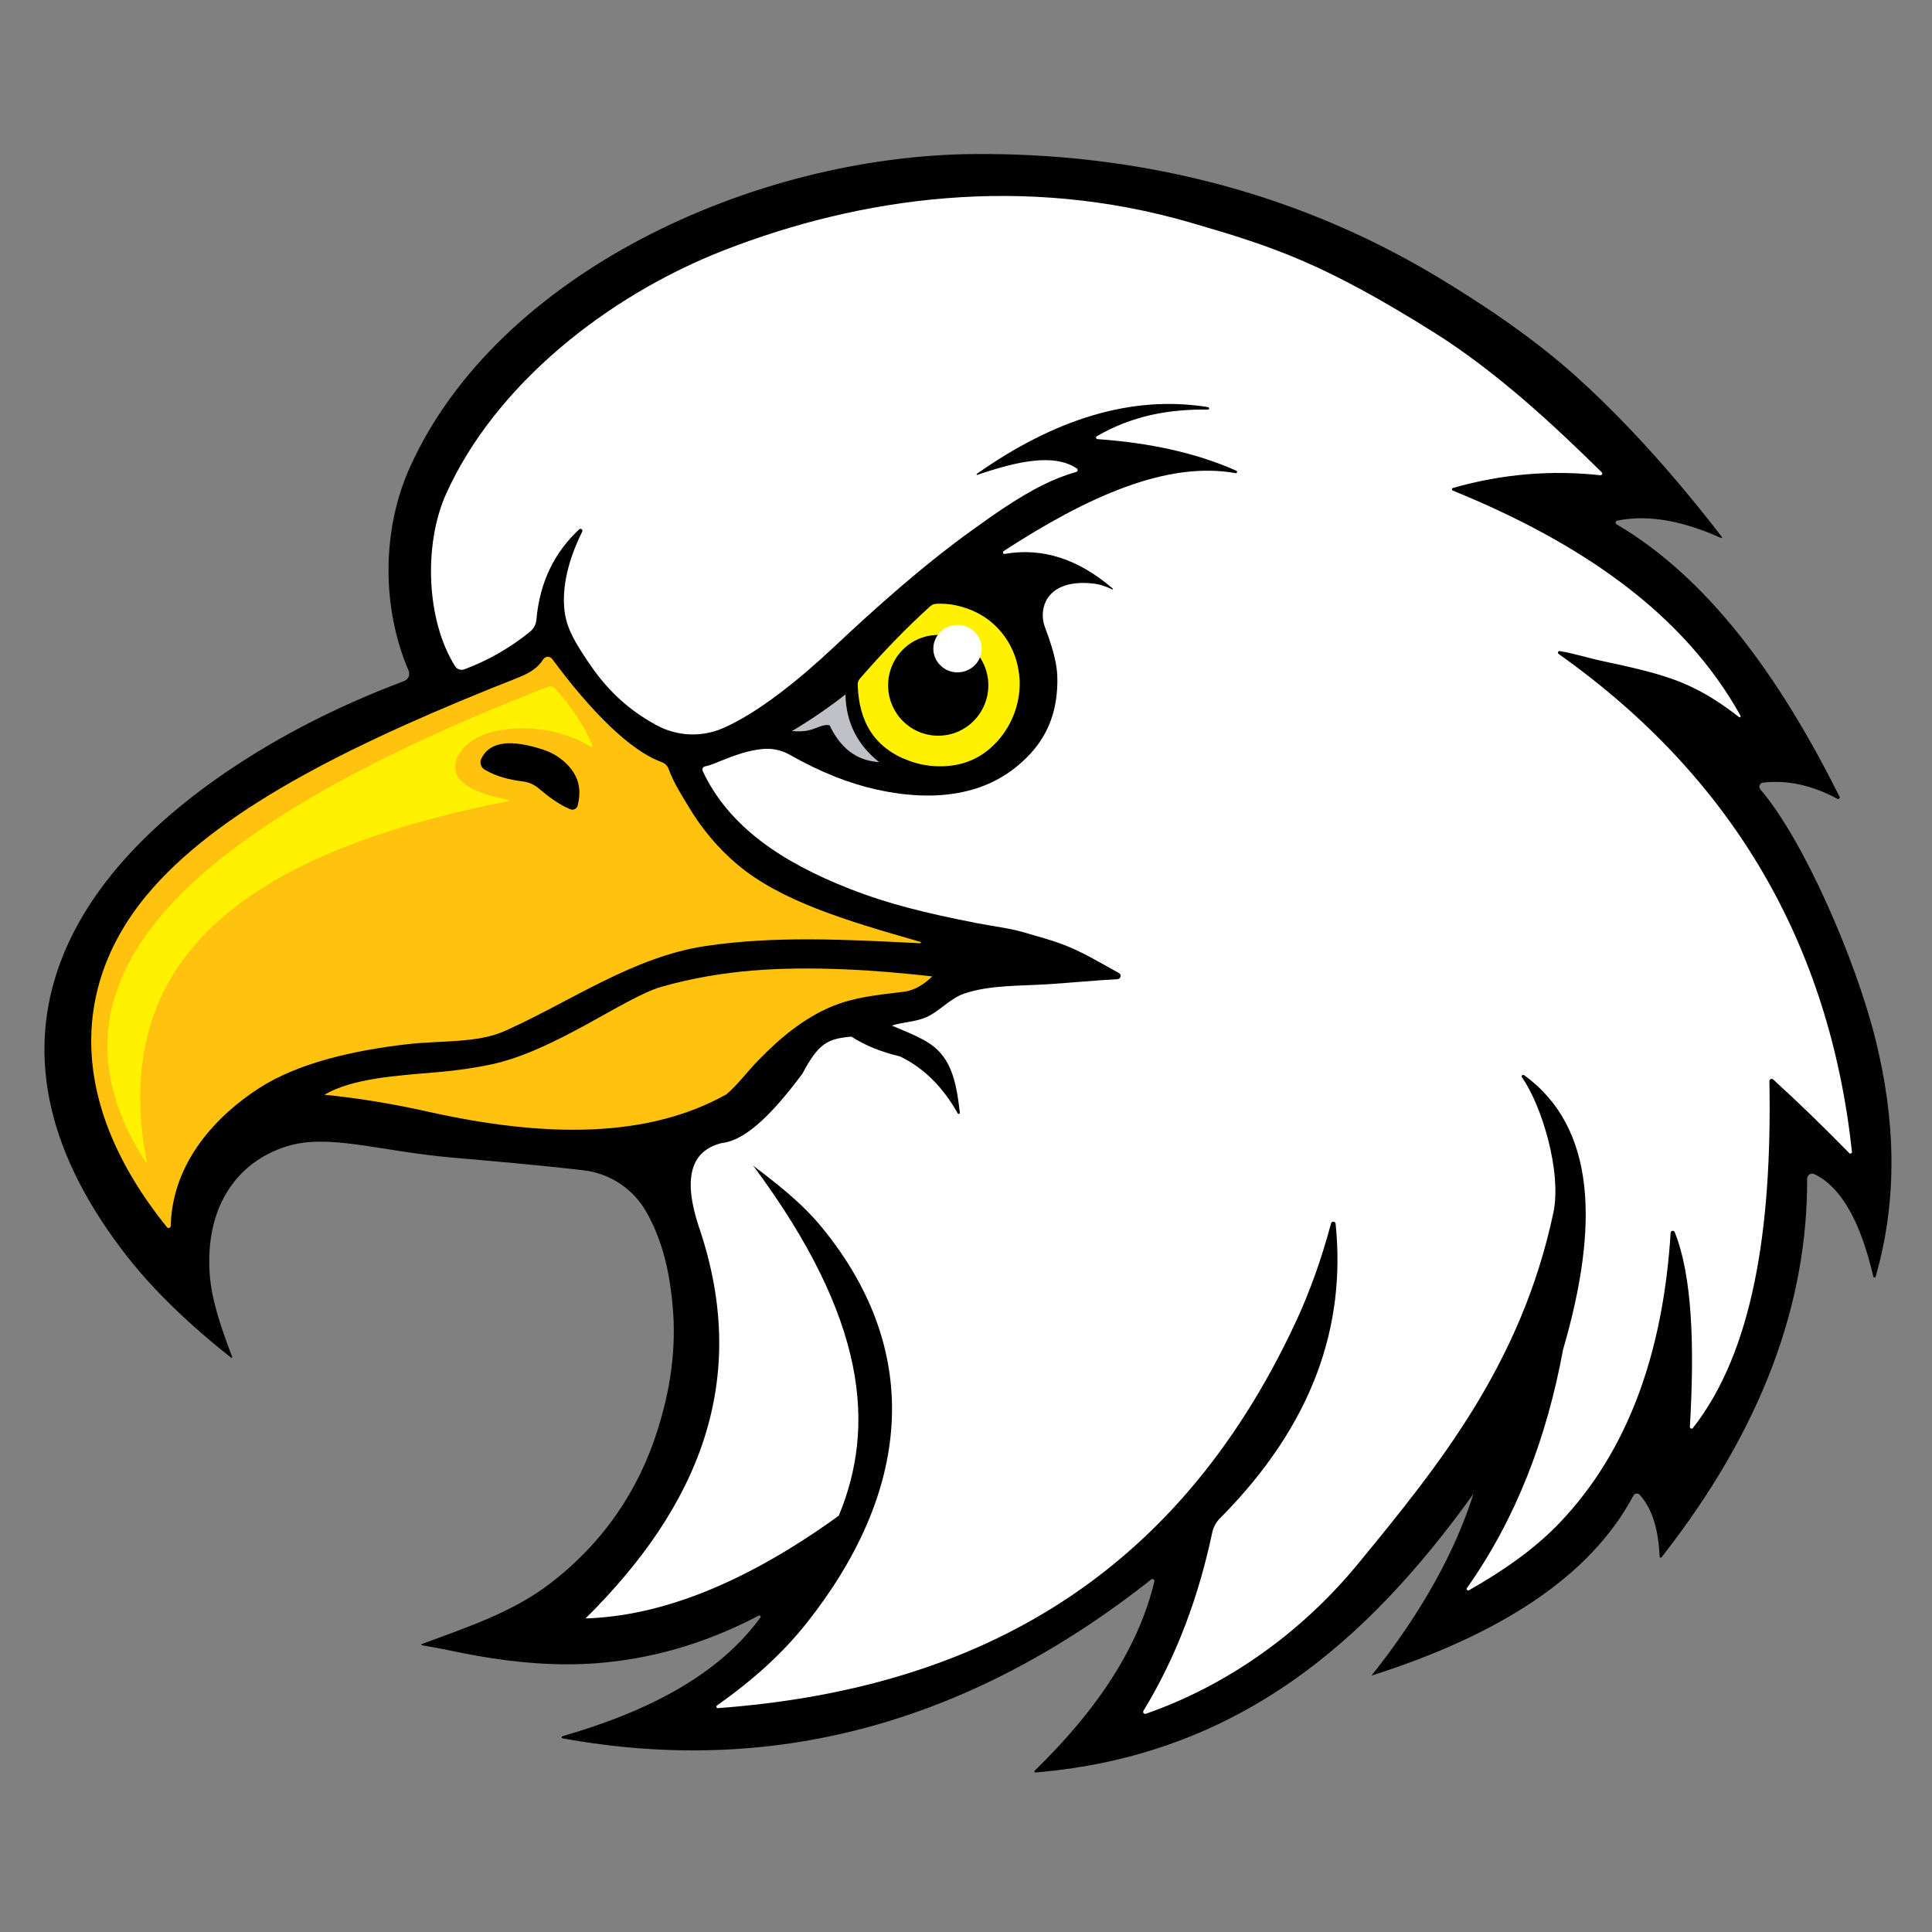 <svg xmlns="http://www.w3.org/2000/svg" xmlns:xlink="http://www.w3.org/1999/xlink" width="100" zoomAndPan="magnify" viewBox="0 0 112.5 112.5" height="100" preserveAspectRatio="xMidYMid meet" version="1.0"><rect x="0" y="0" width="112.5" height="112.5" fill="#808080" stroke="none"/><defs><clipPath id="79191daa5a"><path d="M 2 8.906 L 110.535 8.906 L 110.535 103.406 L 2 103.406 Z M 2 8.906 " clip-rule="nonzero"/></clipPath></defs><g clip-path="url(#79191daa5a)"><path fill="#000000" d="M 100.223 31.328 C 100.238 31.336 100.258 31.332 100.266 31.316 C 100.277 31.305 100.277 31.285 100.266 31.27 C 98.672 29.191 95.559 25.332 91.809 21.949 C 89.195 19.59 86.113 17.574 83.656 16.098 C 75.027 10.914 65.695 8.906 56.773 8.969 C 43.801 9.059 28.953 15.957 23.875 27.195 C 22.234 30.824 22.207 35.352 23.793 39.055 C 23.84 39.168 23.84 39.297 23.793 39.41 C 23.746 39.523 23.652 39.613 23.535 39.656 C 19.227 41.273 15.621 43.227 12.648 45.32 C 7.297 49.094 4.121 53.254 3.02 57.633 C 1.785 62.551 3.188 67.746 7.352 73.098 C 8.949 75.148 11.059 77.168 13.461 79.059 C 13.473 79.066 13.492 79.066 13.504 79.059 C 13.52 79.047 13.523 79.027 13.52 79.012 C 12.805 77.141 12.305 75.613 12.207 74.141 C 11.953 70.25 13.809 67.641 16.715 66.746 C 19.145 65.996 22.047 67.027 26.285 67.402 C 28.602 67.605 31.238 67.828 33.992 68.148 C 35.535 68.332 36.895 69.242 37.652 70.598 C 37.844 70.941 38.016 71.293 38.168 71.652 C 38.789 73.137 39.023 74.555 39.156 75.918 C 39.422 78.586 38.996 81.043 38.289 83.277 C 37.172 86.82 35.105 89.855 32.016 92.219 C 29.879 93.852 27.355 94.703 24.555 95.734 C 24.539 95.742 24.531 95.754 24.531 95.77 C 24.535 95.785 24.547 95.797 24.562 95.801 C 25.645 95.977 26.711 96.227 27.762 96.414 C 30.094 96.828 32.391 97.016 34.656 96.855 C 37.895 96.621 41.066 95.711 44.18 94.078 C 44.211 94.062 44.25 94.066 44.273 94.094 C 44.297 94.121 44.297 94.16 44.277 94.188 C 41.855 97.516 37.781 99.648 32.754 101.098 C 32.727 101.105 32.707 101.133 32.707 101.164 C 32.711 101.191 32.73 101.219 32.762 101.223 C 44.734 103.406 56.184 100.547 67.039 91.969 C 67.078 91.941 67.129 91.938 67.168 91.961 C 67.211 91.988 67.23 92.035 67.219 92.082 C 66.312 95.91 63.887 99.574 60.25 103.105 C 60.23 103.125 60.227 103.152 60.238 103.176 C 60.246 103.199 60.27 103.215 60.297 103.211 C 72.125 102.223 79.66 95.527 85.801 86.984 C 84.727 90.363 82.789 93.887 79.863 97.57 C 87.277 95.211 92.59 91.832 95.113 87.09 C 95.148 87.023 95.211 86.98 95.285 86.969 C 95.359 86.961 95.43 86.988 95.48 87.043 C 96.246 87.887 96.57 89.145 96.641 90.641 C 96.641 90.668 96.656 90.688 96.684 90.699 C 96.711 90.707 96.738 90.695 96.754 90.676 C 102.672 83.133 105.258 75.801 105.23 68.633 C 105.23 68.535 105.281 68.441 105.367 68.387 C 105.449 68.332 105.555 68.324 105.645 68.367 C 107.262 69.141 108.363 71.242 109.082 74.332 C 109.09 74.363 109.117 74.387 109.148 74.387 C 109.184 74.391 109.211 74.367 109.219 74.336 C 110.527 69.777 110.367 65.18 109.207 60.512 C 108.043 55.836 104.996 48.855 102.512 45.977 C 102.449 45.91 102.43 45.816 102.461 45.73 C 102.496 45.645 102.57 45.582 102.664 45.57 C 104.207 45.398 105.637 45.789 106.996 46.516 C 107.027 46.535 107.07 46.527 107.098 46.5 C 107.125 46.473 107.133 46.434 107.117 46.398 C 103.566 39.27 99.391 33.625 94.133 30.531 C 94.09 30.508 94.07 30.461 94.078 30.414 C 94.082 30.363 94.121 30.324 94.168 30.316 C 96.152 29.918 98.18 30.422 100.223 31.328 Z M 100.223 31.328 " fill-opacity="1" fill-rule="evenodd"/></g><path fill="#ffc20f" d="M 38.941 44.793 C 38.875 44.598 38.719 44.441 38.523 44.375 C 36.719 43.723 34.461 41.488 32.156 38.375 C 32.094 38.289 31.992 38.242 31.891 38.246 C 31.785 38.25 31.688 38.305 31.633 38.391 C 31.328 38.879 30.863 39.18 30.211 39.441 C 20.816 43.145 13.168 46.902 8.922 51.684 C 4.117 57.09 3.84 64.172 9.723 71.461 C 9.754 71.504 9.809 71.516 9.859 71.5 C 9.906 71.484 9.941 71.438 9.941 71.387 C 10.035 67.629 12.66 64.934 15.078 63.367 C 17.355 61.898 20.555 61.172 23.668 60.809 C 25.738 60.57 27.781 60.766 29.449 60.012 C 33.297 58.273 36.879 55.723 41.062 55.09 C 45.078 54.484 49.273 54.707 53.578 54.926 C 53.602 54.93 53.621 54.914 53.621 54.891 C 53.625 54.871 53.613 54.852 53.594 54.844 C 49.172 53.586 45.469 52.453 42.969 50.367 C 41.828 49.414 40.855 48.238 40.145 47.051 C 39.711 46.328 39.23 45.598 38.941 44.793 Z M 38.941 44.793 " fill-opacity="1" fill-rule="evenodd"/><path fill="#fff100" d="M 32.312 40.086 C 32.211 39.973 32.051 39.938 31.91 39.992 C 7.273 49.535 2.738 58.695 8.473 67.664 C 8.484 67.68 8.504 67.684 8.52 67.676 C 8.539 67.672 8.547 67.652 8.543 67.633 C 6.137 55.129 15.43 49.457 29.629 46.645 C 29.645 46.641 29.656 46.625 29.656 46.609 C 29.656 46.594 29.645 46.578 29.629 46.574 C 28.016 46.273 26.938 45.793 26.625 45.152 C 26.141 44.168 27.211 42.887 28.941 42.551 C 30.297 42.289 32.441 42.301 34.402 43.484 C 34.426 43.5 34.461 43.5 34.48 43.48 C 34.504 43.461 34.512 43.43 34.5 43.402 C 34.012 42.246 33.293 41.137 32.312 40.086 Z M 32.312 40.086 " fill-opacity="1" fill-rule="evenodd"/><path fill="#ffc20f" d="M 54.281 56.855 C 52.488 56.656 50.859 56.512 49.109 56.441 C 45.543 56.301 42.117 56.438 38.516 57.461 C 36.379 58.07 32.305 61.203 28.574 61.988 C 27.578 62.195 26.574 62.336 25.547 62.426 C 23.008 62.641 20.543 62.789 18.887 63.746 C 20.977 63.953 23.008 64.305 24.875 64.723 C 31.727 66.258 37.688 66.297 42.293 63.727 C 42.918 63.207 43.504 62.414 44.152 61.746 C 45.371 60.492 46.777 59.289 48.469 58.594 C 49.734 58.074 50.996 57.945 52.625 57.75 C 53.246 57.676 53.852 57.301 54.281 56.855 Z M 54.281 56.855 " fill-opacity="1" fill-rule="evenodd"/><path fill="#000000" d="M 33.082 44.574 C 32.684 44.148 32.184 43.832 31.629 43.652 C 29.746 43.035 28.508 43.168 28.027 44.18 C 27.918 44.406 28 44.68 28.215 44.812 C 28.91 45.223 29.668 45.406 30.449 45.504 C 30.781 45.543 31.094 45.68 31.352 45.895 C 31.945 46.395 32.555 46.855 33.215 47.125 C 33.301 47.16 33.398 47.152 33.477 47.109 C 33.559 47.066 33.617 46.992 33.641 46.902 C 33.836 46.098 33.773 45.312 33.082 44.574 Z M 33.082 44.574 " fill-opacity="1" fill-rule="evenodd"/><path fill="#ffffff" d="M 93.184 27.672 C 93.227 27.676 93.27 27.656 93.285 27.617 C 93.305 27.578 93.297 27.531 93.266 27.5 C 90.484 24.754 87.102 21.609 83.449 19.324 C 77.02 15.301 74.141 14.363 69.336 12.965 C 59.582 10.129 50.102 11.477 42.156 14.574 C 35.352 17.227 28.816 22.426 25.965 28.785 C 24.68 31.656 24.793 36.074 26.496 38.789 C 26.613 38.973 26.84 39.051 27.047 38.973 C 28.461 38.441 29.73 37.707 30.871 36.777 C 31.082 36.605 31.211 36.355 31.234 36.082 C 31.434 33.848 32.316 32.137 33.727 30.824 C 33.766 30.785 33.828 30.785 33.871 30.816 C 33.914 30.848 33.926 30.906 33.902 30.957 C 33.102 32.57 32.688 34.207 32.883 35.648 C 33.023 36.68 33.57 37.523 34.215 38.492 C 35.086 39.801 36.258 41.168 38.254 42.242 C 39.434 42.875 40.84 42.938 42.07 42.414 C 44.176 41.508 46.66 39.461 48.543 37.691 C 50.965 35.418 53.664 32.996 56.547 30.914 C 57.898 29.938 59.293 28.957 60.715 28.246 C 61.367 27.922 61.977 27.68 62.672 27.48 C 62.711 27.469 62.742 27.434 62.75 27.391 C 62.758 27.348 62.738 27.305 62.703 27.281 C 61.387 26.387 59.25 26.852 56.91 27.652 C 56.895 27.66 56.875 27.652 56.871 27.637 C 56.863 27.621 56.867 27.605 56.879 27.594 C 61.367 24.434 65.859 22.977 70.348 23.707 C 70.383 23.711 70.41 23.746 70.406 23.785 C 70.402 23.82 70.371 23.852 70.332 23.852 C 68.105 23.816 65.934 24.199 63.867 25.402 C 63.832 25.422 63.816 25.461 63.824 25.5 C 63.836 25.539 63.867 25.566 63.906 25.57 C 66.891 25.781 69.613 26.352 71.992 27.41 C 72.027 27.426 72.043 27.465 72.031 27.5 C 72.02 27.539 71.98 27.559 71.945 27.551 C 67.938 26.832 63.309 28.926 58.441 32.09 C 58.406 32.113 58.395 32.156 58.406 32.199 C 58.426 32.238 58.465 32.262 58.508 32.254 C 60.719 31.867 62.812 32.566 64.797 34.273 C 64.809 34.281 64.812 34.301 64.805 34.312 C 64.797 34.324 64.781 34.328 64.77 34.32 C 64.332 34.117 64 34.012 63.59 33.973 C 62.223 33.828 61.152 34.234 60.82 35.211 C 60.68 35.629 60.688 36.086 60.84 36.5 C 61.5 38.266 61.625 39.051 61.555 40.129 C 61.418 42.328 60.395 43.695 59.082 44.73 C 57.223 46.191 54.559 46.75 51.047 45.977 C 49.438 45.621 47.754 44.953 46 43.957 C 45.523 43.684 44.973 43.562 44.426 43.613 C 43.598 43.684 42.809 43.969 41.992 44.297 C 41.695 44.418 41.383 44.562 41.047 44.629 C 40.992 44.641 40.945 44.676 40.918 44.727 C 40.895 44.777 40.891 44.836 40.914 44.887 C 42.418 48.121 45.527 50.211 49.473 51.754 C 51.73 52.641 53.902 53.168 56.879 53.754 C 57.695 53.914 58.738 54.039 59.555 54.273 C 60.348 54.504 61.199 54.73 61.973 55.027 C 63.043 55.441 64.031 56.039 65.16 56.664 C 65.234 56.703 65.27 56.785 65.25 56.867 C 65.234 56.949 65.164 57.008 65.078 57.016 C 63.711 57.094 62.438 57.215 61.133 57.305 C 59.43 57.418 57.648 57.348 56.16 57.852 C 55.316 58.133 54.699 58.906 53.91 59.242 C 53.27 59.516 52.566 59.512 51.93 59.719 C 52.91 60.145 53.992 60.516 54.656 61.199 C 55.492 62.062 55.723 63.305 55.891 64.789 C 55.895 64.82 55.875 64.852 55.844 64.859 C 55.812 64.871 55.781 64.855 55.766 64.828 C 54.938 63.352 53.836 62.203 52.402 61.512 C 51.383 61.273 50.43 60.914 49.578 60.363 C 48.203 60.484 47.672 60.73 46.727 62.516 C 45.07 64.742 43.488 66.371 42.086 66.551 C 44.41 68.301 46.391 69.676 47.863 71.477 C 53.93 78.891 52.895 87.031 46.969 94.512 C 45.539 96.312 43.852 97.82 41.75 99.312 C 41.719 99.332 41.707 99.375 41.719 99.41 C 41.73 99.445 41.766 99.465 41.801 99.465 C 56.234 98.398 68.324 92.34 75.477 76.926 C 76.285 75.18 76.953 73.301 77.508 71.234 C 77.523 71.172 77.582 71.129 77.648 71.137 C 77.715 71.141 77.766 71.191 77.773 71.258 C 78.379 77.191 76.477 82.934 71.043 88.406 C 70.812 88.637 70.652 88.934 70.586 89.25 C 69.801 92.949 68.527 96.434 66.582 99.621 C 66.555 99.664 66.559 99.719 66.59 99.754 C 66.621 99.793 66.672 99.809 66.719 99.793 C 71.285 98.211 75.676 95.203 79.078 91.059 C 83.762 85.363 88.574 79.441 90.449 70.633 C 90.961 68.227 89.754 64.328 88.629 62.742 C 88.598 62.707 88.598 62.656 88.633 62.621 C 88.664 62.586 88.715 62.582 88.754 62.609 C 92.934 65.652 93.129 71.352 91.016 78.59 C 90.062 83.766 88.27 88.438 85.418 92.473 C 85.395 92.504 85.398 92.551 85.426 92.582 C 85.453 92.613 85.5 92.621 85.535 92.602 C 87.516 91.477 89.32 90.23 90.781 88.711 C 94.82 84.5 96.844 78.738 97.281 71.785 C 97.281 71.727 97.324 71.68 97.379 71.672 C 97.438 71.66 97.492 71.691 97.516 71.742 C 98.535 74.273 98.68 78.32 98.402 83.086 C 98.402 83.129 98.426 83.168 98.465 83.184 C 98.504 83.199 98.551 83.188 98.578 83.152 C 102.051 78.727 103.195 71.609 103.031 62.953 C 103.031 62.902 103.062 62.855 103.109 62.836 C 103.156 62.812 103.211 62.82 103.25 62.855 C 104.77 64.242 106.246 65.676 107.68 67.145 C 107.707 67.176 107.75 67.184 107.785 67.164 C 107.82 67.148 107.844 67.109 107.84 67.07 C 106.531 55.016 100.938 45.297 90.758 38.078 C 90.723 38.055 90.707 38.008 90.723 37.969 C 90.742 37.93 90.781 37.906 90.824 37.914 C 91.684 38.051 92.453 38.312 93.25 38.48 C 94.945 38.844 96.562 39.188 97.926 39.746 C 99.234 40.285 100.312 41.012 101.262 41.754 C 101.285 41.773 101.316 41.773 101.336 41.754 C 101.359 41.734 101.363 41.703 101.352 41.68 C 98.031 35.695 92.051 31.609 84.598 28.566 C 84.562 28.555 84.543 28.523 84.547 28.488 C 84.547 28.453 84.57 28.422 84.605 28.414 C 87.543 27.574 90.398 27.371 93.184 27.672 Z M 93.184 27.672 " fill-opacity="1" fill-rule="evenodd"/><path fill="#ffffff" d="M 43.832 67.84 C 43.363 67.285 42.719 66.926 42.086 66.547 C 40.203 66.973 39.766 68.617 40.684 71.406 C 43.773 80.406 40.637 87.77 34.094 94.242 C 38.406 94.105 43.266 92.285 48.84 88.262 C 50.973 83.125 50.555 76.867 43.832 67.84 Z M 43.832 67.84 " fill-opacity="1" fill-rule="evenodd"/><path fill="#c0c1c6" d="M 49.23 40.438 C 48.242 41.215 47.199 41.922 46.117 42.57 C 46.453 42.598 46.805 42.598 47.105 42.523 C 47.566 42.414 47.938 42.148 48.305 42.234 C 48.902 43.465 49.781 44.293 51.188 44.375 C 49.969 43.406 49.266 42.121 49.23 40.438 Z M 49.23 40.438 " fill-opacity="1" fill-rule="evenodd"/><path fill="#fff100" d="M 54.516 35.16 C 54.383 35.164 54.258 35.219 54.16 35.309 C 52.75 36.582 51.387 38 50.066 39.523 C 49.984 39.617 49.941 39.738 49.945 39.863 C 50.004 42.027 50.918 43.562 52.934 44.301 C 53.457 44.492 54.004 44.602 54.559 44.617 C 55.785 44.66 56.82 44.309 57.668 43.566 C 58.789 42.578 59.418 41.145 59.375 39.648 C 59.367 39.52 59.359 39.398 59.344 39.273 C 59.215 38.18 58.766 37.293 58.125 36.605 C 57.531 35.965 56.719 35.477 55.648 35.246 C 55.305 35.172 54.926 35.137 54.516 35.16 Z M 54.516 35.16 " fill-opacity="1" fill-rule="evenodd"/><path fill="#000000" d="M 57.551 39.906 C 57.551 40.297 57.477 40.668 57.328 41.027 C 57.18 41.387 56.969 41.707 56.695 41.98 C 56.422 42.258 56.105 42.469 55.75 42.617 C 55.391 42.766 55.02 42.84 54.633 42.84 C 54.246 42.84 53.875 42.766 53.516 42.617 C 53.16 42.469 52.844 42.258 52.57 41.98 C 52.297 41.707 52.086 41.387 51.938 41.027 C 51.789 40.668 51.715 40.297 51.715 39.906 C 51.715 39.516 51.789 39.141 51.938 38.781 C 52.086 38.422 52.297 38.105 52.57 37.832 C 52.844 37.555 53.16 37.344 53.516 37.195 C 53.875 37.047 54.246 36.973 54.633 36.973 C 55.02 36.973 55.391 37.047 55.75 37.195 C 56.105 37.344 56.422 37.555 56.695 37.832 C 56.969 38.105 57.18 38.422 57.328 38.781 C 57.477 39.141 57.551 39.516 57.551 39.906 Z M 57.551 39.906 " fill-opacity="1" fill-rule="nonzero"/><path fill="#ffffff" d="M 57.16 37.77 C 57.16 37.953 57.125 38.129 57.055 38.297 C 56.984 38.469 56.883 38.617 56.75 38.746 C 56.617 38.875 56.465 38.977 56.293 39.047 C 56.121 39.117 55.941 39.152 55.754 39.152 C 55.566 39.152 55.391 39.117 55.215 39.047 C 55.043 38.977 54.891 38.875 54.762 38.746 C 54.629 38.617 54.527 38.469 54.457 38.297 C 54.383 38.129 54.348 37.953 54.348 37.77 C 54.348 37.586 54.383 37.41 54.457 37.242 C 54.527 37.074 54.629 36.922 54.762 36.793 C 54.891 36.664 55.043 36.566 55.215 36.496 C 55.391 36.426 55.566 36.391 55.754 36.391 C 55.941 36.391 56.121 36.426 56.293 36.496 C 56.465 36.566 56.617 36.664 56.75 36.793 C 56.883 36.922 56.984 37.074 57.055 37.242 C 57.125 37.41 57.16 37.586 57.16 37.77 Z M 57.16 37.77 " fill-opacity="1" fill-rule="nonzero"/></svg>